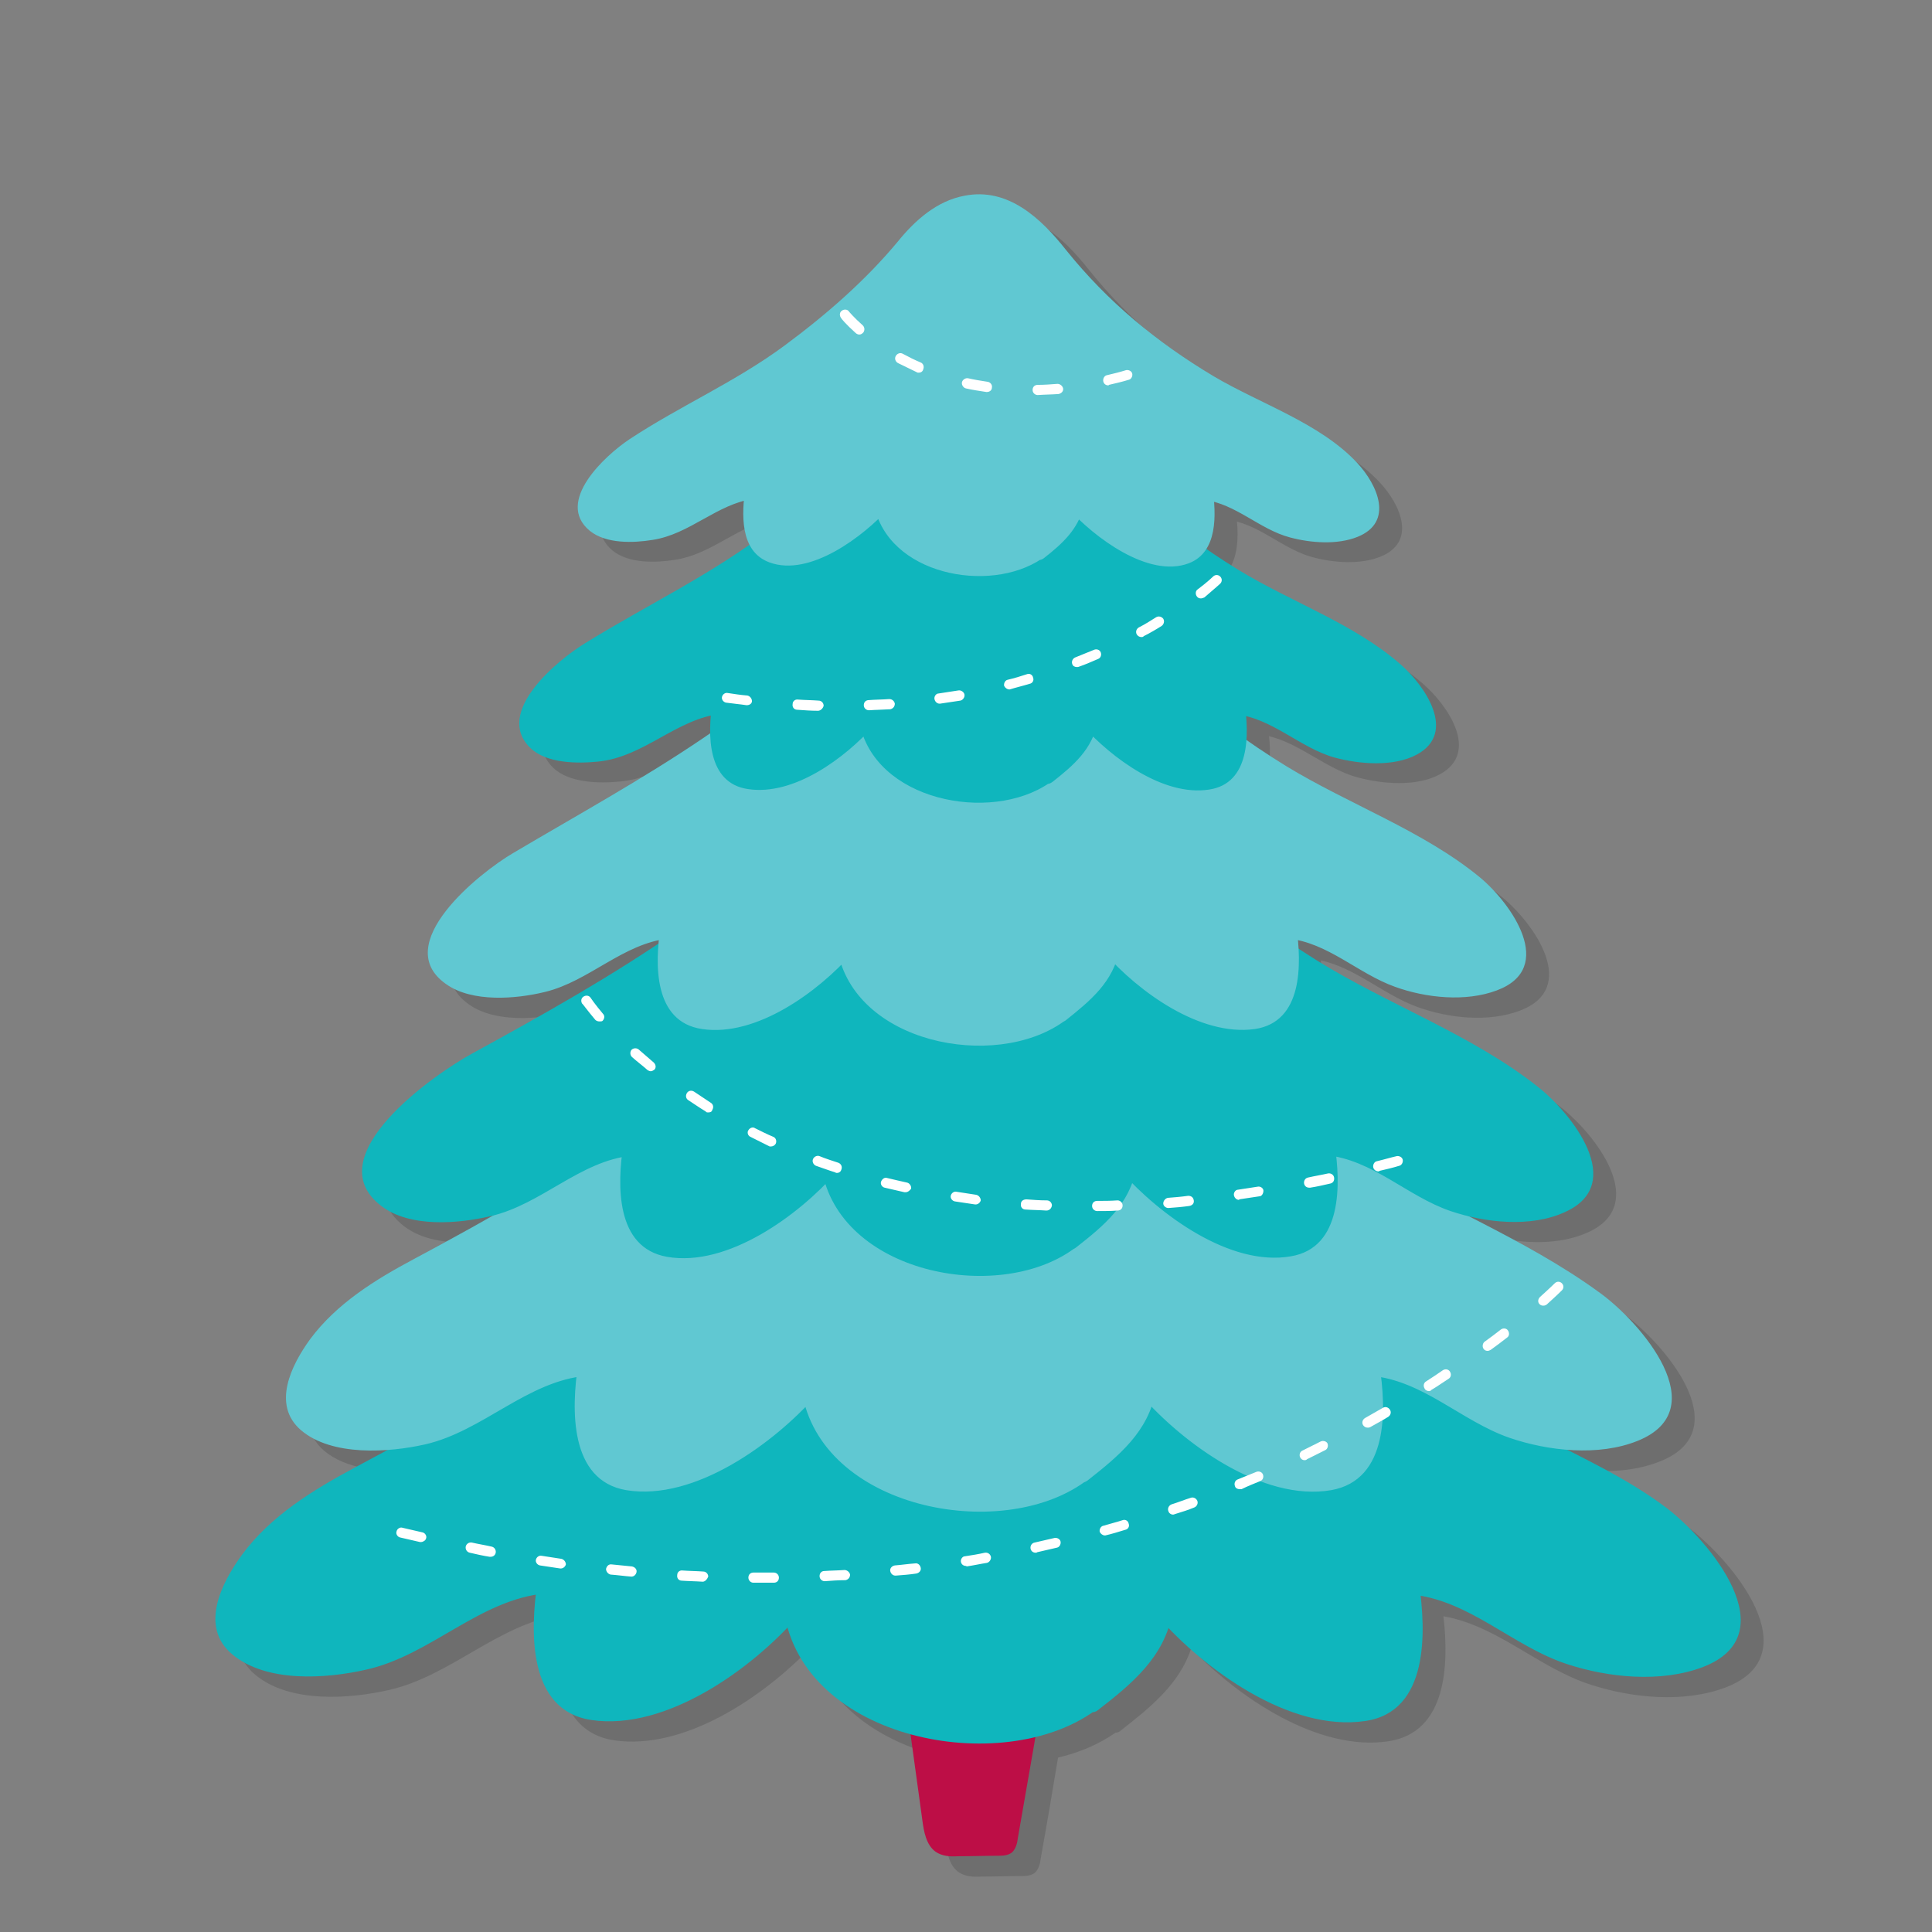<svg xmlns="http://www.w3.org/2000/svg" viewBox="10 -80 380 380"><rect x="10" y="-80" width="380" height="380" fill="#808080" stroke="none"/><path d="M342.3 220.6c-6-4.5-12.8-8-19.5-11.4 4.8.4 9.6-.1 13.8-1.8 15.4-6.2.6-23.3-7.4-29.1s-16.8-10.5-25.7-15.1c6.2 1.5 13.3 1.7 18.8-.8 12.3-5.5 1.4-19.4-5.4-24.7-12.9-10.2-29.4-16.1-43.4-24.8-1.2-.8-2.4-1.5-3.6-2.3 0-.6-.1-1.1-.1-1.7 6.9 1.5 12.4 6.8 19.1 9.2 6.1 2.2 13.9 3 20 .7 11.8-4.4 2.9-17.1-3.4-22.3-11.1-9.1-25.7-14.3-38-21.8-2.7-1.7-5.3-3.4-7.8-5.2.1-1.6.1-3.2-.1-4.7 6.2 1.5 11.2 6.4 17.4 8.1 4.8 1.3 11.6 1.9 16.2-.6 7.9-4.3 1.6-13.5-3.2-17.7-9.1-8-21.6-12.3-31.9-18.6-2.2-1.3-4.3-2.7-6.3-4.1 1.6-2.5 1.8-6.1 1.5-9.3 5.3 1.4 9.6 5.6 14.9 7 4.1 1.1 9.3 1.5 13.3-.1 7.2-2.9 4-10.2-.1-14.6-7.3-7.8-19.1-11.6-28.2-17-11.2-6.7-20.8-14.6-29-24.8-4.9-6.2-11.4-12.4-20-10.7-5.4 1-9.7 4.8-13.1 9-6.4 7.7-14.1 14.4-22.2 20.4-9.7 7.2-20.6 11.9-30.6 18.5-4.8 3.2-14.7 12.3-7.8 18 3.2 2.6 8.6 2.4 12.3 1.8 6.7-1 11.7-6 18-7.7-.2 2.9-.2 6.1 1.1 8.6-10.3 7.2-21.5 12.7-32.3 19.4-5.4 3.3-18 13.6-10.8 20.6 3.2 3.1 9.3 3.1 13.3 2.7 8.4-.8 14.4-7.3 22.2-9-.1 1.1-.1 2.3-.1 3.5-12.4 8.6-25.8 15.9-38.8 23.6-6.5 3.8-24.4 18-13.1 25.8 5.1 3.6 13.7 2.9 19.4 1.5 8-1.9 14.4-8.5 22.4-10.2 0 .2 0 .4-.1.7-11.9 7.9-24.4 14.9-36.6 21.6-7.2 3.9-30.8 20.2-17.9 30 5.6 4.3 15.1 3.5 21.5 2 .2 0 .3-.1.5-.1-5.2 3-10.5 5.9-15.7 8.6-7.5 4-15.1 8.7-20.3 15.7-3.7 5.1-7.6 12.9-1.8 17.9 4.2 3.6 11 4.3 17 3.9-2.2 1.2-4.3 2.3-6.5 3.5-8.2 4.4-16.5 9.5-22.1 17.1-4.1 5.6-8.4 14.2-1.9 19.6 6.7 5.6 18.4 4.8 26.3 3 12-2.7 21.4-12.8 33.4-14.7-1.1 9.5-.6 22.9 10.9 24.6 13.7 2 29.2-8.4 38.6-18.2 3.1 10.8 12.9 17.9 24.2 21 .8 5.6 1.5 11.2 2.3 16.8.3 2.4.8 5 2.6 6.3 1.3.9 2.9 1 4.4.9 2.7 0 5.4-.1 8.1-.1.9 0 1.9-.1 2.6-.7.7-.7 1-1.8 1.1-2.8 1.2-6.6 2.3-13.2 3.4-19.8 4.2-1 8-2.6 11.3-4.9.3 0 .7-.1 1-.4 5.9-4.6 11.6-9.2 13.9-16.2 9.4 9.8 25 20.3 38.7 18.3 11.6-1.7 12-15.1 10.9-24.6 10.5 1.8 18.7 10.1 28.8 13.4 8.2 2.7 18.5 3.7 26.7.6 16.7-6.4 1.4-24.8-7.1-31.3z" opacity=".35" fill="#4F4F4F"/><path d="M183.2 217.4c2.7 20.2 5.4 40.3 8.2 60.5.3 2.4.8 5 2.6 6.3 1.3.9 2.9 1 4.4.9 2.7 0 5.4-.1 8.1-.1.9 0 1.9-.1 2.6-.7.7-.7 1-1.8 1.1-2.8 4-22.8 7.9-45.6 11.7-68.4" fill="#BD0E46"/><g fill="#0FB6BD"><path d="M224.7 255.1c6.4-5 13.4-10.2 14.2-18.5 8.4 10 20 17 32.5 19.6 3.1.7 6.4 1 9.3-.2 8.2-3.3 8.2-15.2 6.7-24.2 9.4.3 17.2 7.3 25.8 11.5s18.5 5.6 27.9 3.8c4.3-.8 9.1-3.1 9.8-7.5.3-1.8-.2-3.6-.9-5.3-5.4-14.2-20.3-21.4-33.5-28.2-30.9-15.9-62.5-34.4-83.3-62.9-33.3-45.5-61.3 0-61.3 0-24.1 25.6-52.4 47-83.3 62.9-13.2 6.8-28.1 13.9-33.5 28.2-.6 1.7-1.1 3.5-.9 5.3.7 4.5 5.5 6.7 9.8 7.5 9.4 1.8 19.3.4 27.9-3.8 8.5-4.2 16.3-11.3 25.8-11.5-1.5 9-1.5 20.9 6.7 24.2 2.9 1.2 6.2.8 9.3.2 12.5-2.6 24.1-9.6 32.5-19.6.9 8.3 6.7 15.8 14.2 18.5 0 0 25.4 14.8 44.3 0z"/><path d="M225.9 256.4c6.7-5.2 13.2-10.5 14.7-19.3-1 .3-1.9.5-2.9.8 9.1 10.4 26 22.8 40.8 20.6 12.6-1.8 12-17.6 10.6-27.1-.6.7-1.1 1.5-1.7 2.2 11.5 1 20.1 10.2 30.8 13.7 8.2 2.7 18.5 3.7 26.7.6 16.7-6.4 1.4-24.8-7.1-31.3-7.8-5.9-16.9-10-25.5-14.5-9.8-5.2-19.5-10.5-28.9-16.5-19.7-12.5-36.2-27.2-50.5-45.6-8.8-11.3-21.8-21.6-36.9-17.9-9.6 2.3-17.5 9.4-23.4 17-9.8 12.8-22.9 23.7-35.5 33.6-17.9 14.2-37.3 25.3-57.4 36-8.2 4.4-16.5 9.5-22.1 17.1-4.1 5.6-8.4 14.2-1.9 19.6 6.7 5.6 18.4 4.8 26.3 3 12.7-2.8 22.4-13.9 35.4-15-.6-.7-1.1-1.5-1.7-2.2-1.4 9.5-2 25.2 10.6 27.1 14.8 2.2 31.8-10.2 40.8-20.6-1-.3-1.9-.5-2.9-.8 3.8 25.4 42.8 32.8 61.1 19.6 1.8-1.3.1-4.3-1.8-3-16.4 11.9-52.4 5.7-55.9-17.5-.2-1.3-2.1-1.7-2.9-.8-7.4 8.5-16.7 15-27.6 18.2-7.2 2.1-15.5 2.5-17.9-6.2-1.3-4.8-.8-10.1-.1-15 .2-1-.4-2.3-1.7-2.2-7.9.7-14.1 4.6-20.8 8.5-9.7 5.7-21 9.3-32.4 6.9-14.9-3.3-5.3-17.4 1.9-23.7 6.3-5.5 14-9.3 21.4-13.2 16.8-8.7 32.8-18.7 47.8-30.2 13.1-10.1 27.5-21.3 37.9-34.3 4.2-5.3 8.1-10.4 13.9-14.2 11.8-7.8 24.7-5.6 35.1 3.7 7.1 6.3 12 14.6 18.3 21.6 6.1 6.8 12.9 13 20 18.6 13.9 11.1 29.2 20.2 44.9 28.6 8 4.3 16.3 8.1 24 12.8 4.3 2.6 8.5 5.5 12 9.2 3.6 3.7 11 12.8 5.8 18.1-3.8 4-11.9 3.8-17 3.6-6.5-.4-12.6-2.2-18.3-5.2-8.2-4.3-15.2-10-24.7-10.8-1.2-.1-1.8 1.2-1.7 2.2.7 4.9 1.2 10.1-.1 15-2.4 8.8-10.7 8.4-17.9 6.2-10.9-3.2-20.2-9.7-27.6-18.2-.8-.9-2.7-.5-2.9.8-1.4 8.2-7.6 13-13.8 17.8-1.5 1.5 1 3.9 2.7 2.6z"/></g><g fill="#60C8D2"><path d="M222.6 210c5.8-4.6 12.1-9.3 12.9-16.8 7.6 9.1 18.2 15.4 29.5 17.8 2.8.6 5.8.9 8.5-.2 7.4-3 7.4-13.8 6-22 8.6.3 15.6 6.7 23.4 10.5s16.8 5.1 25.3 3.4c3.9-.7 8.3-2.8 8.9-6.8.2-1.6-.2-3.3-.8-4.8-4.9-12.9-18.4-19.4-30.4-25.6-28-14.5-56.7-31.2-75.6-57.1-30.2-41.3-55.6 0-55.6 0-21.8 23.4-47.5 42.8-75.5 57.2-12 6.2-25.5 12.6-30.4 25.6-.6 1.5-1 3.2-.8 4.8.6 4 5 6.1 8.9 6.8 8.5 1.6 17.5.4 25.3-3.4 7.8-3.8 14.8-10.2 23.4-10.5-1.4 8.2-1.4 19 6 22 2.7 1.1 5.7.7 8.5.2 11.4-2.4 21.9-8.8 29.5-17.8.8 7.5 6 14.3 12.9 16.8 0-.1 23 13.3 40.1-.1z"/><path d="M223.9 211.2c6.1-4.8 12-9.6 13.4-17.6-1 .3-1.9.5-2.9.8 8.2 9.4 23.9 21 37.4 18.7 11.4-2 10.9-16 9.5-24.7-.6.7-1.1 1.5-1.7 2.2 10.3.9 17.8 8.9 27.3 12.2 7.6 2.6 17.5 3.7 25.2.6 15.4-6.2.6-23.3-7.4-29.1-14.9-10.9-32.9-17.7-48.6-27.5-18-11.4-32.8-24.8-46-41.5-7.9-10.1-19.4-19.3-33-16.3-8.8 1.9-16.2 8.4-21.6 15.4-21.5 27.8-53.7 47-84.2 63.3-7.5 4-15.1 8.7-20.3 15.7-3.7 5.1-7.6 12.9-1.8 17.9 6.1 5.2 17.3 4.4 24.4 2.8 11.4-2.6 20.1-12.5 31.8-13.5-.6-.7-1.1-1.5-1.7-2.2-1.3 8.6-1.8 22.8 9.5 24.7 13.5 2.2 29.1-9.3 37.4-18.7-1-.3-1.9-.5-2.9-.8 3.7 23.1 38.9 29.9 55.6 17.9 1.8-1.3.1-4.3-1.8-3-14.9 10.8-47.2 5.1-50.5-15.8-.2-1.3-2.1-1.7-2.9-.8-6.9 7.8-15.5 13.8-25.6 16.6-6.4 1.8-13.2 2-15.4-5.6-1.3-4.3-.8-9.2-.1-13.6.2-1-.4-2.3-1.7-2.2-7.1.6-12.5 3.9-18.5 7.5-8.9 5.2-19.2 8.9-29.7 6.5-13.5-3.1-3.6-16.9 2.9-22.2 6-4.9 13-8.2 19.8-11.7 14.8-7.7 28.9-16.7 42.2-26.8 11.9-9.1 24.6-19.2 34.1-30.9 3.7-4.5 6.9-8.9 11.7-12.3 11.2-7.9 23.4-5.6 33.2 3.6 5.7 5.4 9.9 12.2 15.1 18 5.5 6.2 11.7 11.9 18.1 17.1 12.3 9.9 25.8 18.1 39.6 25.6 7.4 4 15 7.6 22.3 11.8 3.8 2.2 7.5 4.6 10.7 7.6 1.2 1.1 2.3 2.2 3.3 3.4 3.2 3.9 4.7 6.4 3.2 11.4-1.3 4.4-1.5 4.6-5.7 5.5-3.6.8-7.4.7-11 .4-5.7-.6-10.8-2.4-15.8-5.2-7-3.9-13.1-8.4-21.4-9.2-1.2-.1-1.8 1.2-1.7 2.2.6 4.1 1.1 8.7.1 12.8-1.9 7.9-8.7 8.3-15.7 6.4-10.1-2.8-18.7-8.7-25.6-16.6-.8-.9-2.7-.5-2.9.8-1.3 7.4-6.9 11.7-12.5 16.1-1.5 1.3 1 3.7 2.8 2.3z"/></g><g fill="#0FB6BD"><path d="M220.3 164.2c5.2-4 10.7-8.2 11.4-14.9 6.7 8 16.1 13.7 26.1 15.8 2.5.5 5.1.8 7.5-.1 6.6-2.7 6.5-12.2 5.3-19.5 7.6.2 13.8 5.9 20.7 9.3 6.9 3.4 14.9 4.5 22.4 3 3.4-.7 7.3-2.5 7.9-6 .2-1.4-.2-2.9-.7-4.2-4.3-11.4-16.3-17.2-26.9-22.6-24.8-12.8-50.2-27.6-66.9-50.6-26.8-36.5-49.3 0-49.3 0-19.4 20.6-42.1 37.7-66.9 50.6-10.6 5.5-22.6 11.2-26.9 22.6-.5 1.3-.9 2.8-.7 4.2.5 3.6 4.5 5.4 7.9 6 7.5 1.4 15.5.3 22.4-3 6.9-3.4 13.1-9 20.7-9.3-1.2 7.2-1.2 16.8 5.3 19.5 2.4 1 5 .7 7.5.1 10.1-2.1 19.4-7.8 26.1-15.8.7 6.7 5.3 12.7 11.4 14.9.2 0 20.5 11.9 35.7 0z"/><path d="M221.6 165.4c5.5-4.3 10.6-8.5 11.9-15.7-1 .3-1.9.5-2.9.8 7.4 8.3 21.3 18.7 33.3 16.6 10.2-1.7 9.8-14.3 8.6-22.1-.6.7-1.1 1.5-1.7 2.2 9.2.9 16 8.1 24.5 11 6.8 2.3 15.8 3.3 22.5.2 12.3-5.5 1.4-19.4-5.4-24.7-12.9-10.2-29.4-16.1-43.4-24.8-16.5-10.3-29.9-22.4-42-37.6-7.2-9-17.5-17.3-29.7-14.3-7.7 1.9-14.2 7.5-18.9 13.7-19.2 25.1-48.3 41.6-75.5 56.5-7.2 3.9-30.8 20.2-17.9 30 5.6 4.3 15.1 3.5 21.5 2 10-2.3 17.6-10.9 27.8-11.9-.6-.7-1.1-1.5-1.7-2.2-1.2 7.9-1.6 20.3 8.6 22.1 12 2.1 26-8.3 33.3-16.6-1-.3-1.9-.5-2.9-.8 3.4 20.6 34.5 26.7 49.5 15.9 1.8-1.3.1-4.3-1.8-3-13.2 9.4-41.4 4.5-44.4-13.9-.2-1.3-2.1-1.7-2.9-.8-6 6.8-13.4 12-22.2 14.5-5.4 1.6-11.6 1.9-13.8-4.5-1.2-3.7-.7-8.3-.2-12.1.1-1-.4-2.3-1.7-2.2-5.3.5-9.7 2.6-14.2 5.3-7.7 4.5-15.1 8.1-24.3 7.6-6.3-.4-11.6-4.3-8.5-11.8 1.5-3.6 5.8-7.1 8.8-9.3 5.2-3.9 11.1-6.6 16.9-9.6 13.1-6.9 25.6-14.9 37.3-24 10.2-7.9 21.1-16.6 29.2-26.6 3.2-4 6.1-7.9 10.3-10.9 10.1-7.1 21.1-4.7 29.7 3.7 5.1 4.9 8.9 11.1 13.7 16.4 4.6 5.1 9.7 9.7 15 14 10.9 8.7 22.8 16 35 22.6 6.3 3.4 12.8 6.5 19 10.1 5.7 3.2 26 16.6 12.9 24.6-3.3 2-10.8 1.1-14.5.3-4.3-.9-8.2-2.6-12-4.8-5.8-3.4-11-6.8-17.9-7.5-1.2-.1-1.8 1.2-1.7 2.2.5 3.6 1.1 7.8.1 11.3-1.9 6.9-8.1 7-14 5.3-8.8-2.5-16.2-7.7-22.2-14.5-.8-.9-2.7-.5-2.9.8-1.2 6.5-6.1 10.3-11 14.1-1.5 1.4 1 3.8 2.8 2.4z"/></g><g fill="#60C8D2"><path d="M218.4 119.4c4.6-3.6 9.6-7.3 10.2-13.3 6 7.2 14.3 12.2 23.3 14.1 2.2.5 4.6.7 6.7-.1 5.9-2.4 5.8-10.9 4.8-17.3 6.8.2 12.3 5.3 18.5 8.3s13.2 4 20 2.7c3.1-.6 6.5-2.2 7-5.4.2-1.3-.2-2.6-.6-3.8-3.9-10.2-14.5-15.3-24-20.2-22.1-11.4-44.7-24.6-59.7-45.1-23.8-32.6-43.9 0-43.9 0-17.3 18.3-37.5 33.6-59.7 45.1-9.4 4.9-20.1 10-24 20.2-.5 1.2-.8 2.5-.6 3.8.5 3.2 4 4.8 7 5.4 6.7 1.3 13.8.3 20-2.7 6.1-3 11.7-8.1 18.5-8.3-1.1 6.4-1.1 15 4.8 17.3 2.1.9 4.5.6 6.7.1 9-1.9 17.3-6.9 23.3-14.1.6 5.9 4.8 11.3 10.2 13.3-.2 0 18 10.6 31.5 0z"/><path d="M219.6 120.7c4.9-3.9 9.4-7.6 10.6-14-1 .3-1.9.5-2.9.8 6.6 7.5 18.7 16.4 29.5 14.9 9.5-1.4 9.2-12.8 8.2-20-.6.7-1.1 1.5-1.7 2.2 7.9.8 13.8 6.9 21.1 9.5 6.1 2.2 13.9 3 20 .7 11.8-4.4 2.9-17.1-3.4-22.3-11.1-9.1-25.7-14.3-38-21.8-15.3-9.4-27.5-20.4-38.7-34.3-6.1-7.7-14.9-14.8-25.4-12.9-7.4 1.3-13.6 6.6-18.1 12.4-18.2 23.5-44.9 37.1-69.9 51.9-6.5 3.8-24.4 18-13.1 25.8 5.1 3.6 13.7 2.9 19.4 1.5 8.7-2.1 15.4-9.6 24.4-10.5-.6-.7-1.1-1.5-1.7-2.2-1.1 7.2-1.4 18.6 8.2 20 10.7 1.6 22.9-7.4 29.5-14.9-1-.3-1.9-.5-2.9-.8 3.2 18.5 30.8 23.9 44.4 14.3 1.8-1.3.1-4.3-1.8-3-11.7 8.3-36.5 4.1-39.3-12.2-.2-1.3-2.1-1.7-2.9-.8-5 5.7-11.2 10.1-18.4 12.5-4.6 1.5-11.4 1.9-13.2-3.4-1.2-3.3-.7-7.4-.2-10.8.1-1-.4-2.3-1.7-2.2-12.4 1.2-20.6 12-33.9 11.5-1.3 0-4.5 0-5.6-.8-1.3-1-2.9-7.7-2.5-8.9.7-2.8 4.5-5.9 6.6-7.6 4.7-3.8 10.1-6.4 15.5-9.2 21.6-11.3 44.7-26.6 60.3-45.7 2.9-3.6 5.4-7.1 9.3-9.7 9-6.3 18.7-4 26.3 3.5 4.2 4.2 7.4 9.3 11.4 13.7 4.5 5.1 9.6 9.7 15 14 9.4 7.5 19.7 13.7 30.2 19.4 6 3.2 12.2 6.1 18 9.6 4.9 2.9 21.4 14 10.6 21-2.9 1.8-10 .8-13 .2-3.9-.8-7.4-2.4-10.7-4.4-5.1-3-9.7-5.9-15.7-6.5-1.2-.1-1.8 1.2-1.7 2.2.5 3.2.9 6.9 0 10.1-1.6 5.9-8.4 5.8-13.4 4.2-7.3-2.4-13.4-6.8-18.4-12.5-.8-.9-2.7-.5-2.9.8-1.1 5.8-5.4 9.1-9.8 12.5-1.8 1.1.7 3.5 2.4 2.2z"/></g><g fill="#0FB6BD"><path d="M215.7 72.6c3.8-3 8-6.1 8.5-11 5 6 11.9 10.1 19.4 11.7 1.8.4 3.8.6 5.6-.1 4.9-2 4.9-9.1 4-14.4 5.6.2 10.3 4.4 15.4 6.9s11 3.3 16.6 2.3c2.5-.5 5.4-1.8 5.8-4.5.2-1.1-.1-2.1-.5-3.1-3.2-8.5-12.1-12.7-20-16.8-18.4-9.5-37.2-20.5-49.6-37.5-19.8-27.1-36.5 0-36.5 0-14.4 15.3-31.2 28-49.6 37.5-7.9 4.1-16.7 8.3-20 16.8-.4 1-.7 2.1-.5 3.1.4 2.7 3.3 4 5.8 4.5 5.6 1.1 11.5.3 16.6-2.3 5.1-2.5 9.7-6.7 15.4-6.9-.9 5.4-.9 12.5 4 14.4 1.8.7 3.7.5 5.6.1 7.5-1.6 14.4-5.7 19.4-11.7.5 4.9 4 9.4 8.5 11-.2 0 14.9 8.8 26.1 0z"/><path d="M217 73.8c4.2-3.3 7.8-6.4 8.9-11.8-1 .3-1.9.5-2.9.8 5.6 6.2 15.8 13.9 24.8 12.5 8.1-1.2 7.9-10.8 7-17-.6.7-1.1 1.5-1.7 2.2 7.2.8 12.6 6.6 19.4 8.5 4.8 1.3 11.6 1.9 16.2-.6 7.9-4.3 1.6-13.5-3.2-17.7-9.1-8-21.6-12.3-31.9-18.6-13.1-8-23.4-17.4-33-29.2-5.1-6.3-12.2-12-20.8-10.6-6.3 1-11.6 5.4-15.4 10.3-6.4 8.1-14.6 15-22.7 21.4-11.5 8.9-24.3 14.9-36.6 22.5-5.4 3.3-18 13.6-10.8 20.6 3.2 3.1 9.3 3.1 13.3 2.7 9.1-.9 15.4-8.4 24.2-9.4-.6-.7-1.1-1.5-1.7-2.2-.9 6.2-1.1 15.8 7 17 9.1 1.4 19.2-6.2 24.8-12.5-1-.3-1.9-.5-2.9-.8 2.8 15.6 25.8 20.1 37.4 12.1 1.8-1.3.1-4.3-1.8-3-9.7 6.7-29.9 3.4-32.3-10-.2-1.3-2.1-1.7-2.9-.8-4 4.5-8.8 8.2-14.6 10.1-3.4 1.2-8.9 2.9-11.2-2.2-1.2-2.6-.6-6.5-.2-9.1.1-1-.4-2.4-1.7-2.2-3.6.4-6.6 1.6-9.7 3.3-5.6 3.2-15 9.2-21.8 5.9-2.8-1.4-4-5.5-2.6-8.4 1.2-2.6 4.5-5.1 6.7-6.6 3.7-2.6 7.9-4.6 12-6.7 17.7-9.3 36.4-22 49.2-37.6 8.3-10.1 18.9-15.9 29.8-4.4 7.2 7.6 12.9 15.7 21.2 22.3 7.7 6.2 16.2 11.3 24.9 16.1 4.6 2.5 9.3 4.8 13.9 7.3 3.7 2.1 11.9 6.4 12.6 11.3.3 2.5-1.7 5.9-3.5 6.8-2 1-6.6.4-8.7 0-3.7-.7-7-2.3-10.3-4.2-4.1-2.4-7.7-4.4-12.5-5-1.3-.1-1.8 1.2-1.7 2.2.3 2.2 1.2 7-.2 9.1l-7.2 3.3c-1.4-.3-2.7-.7-4-1.1-5.8-2-10.6-5.6-14.6-10.1-.9-1-2.6-.5-2.9.8-1 4.7-4.4 7.4-8 10.3-1.5 1.3.9 3.8 2.7 2.4z"/></g><g fill="#60C8D2"><path d="M214.1 28.5c3.3-2.6 7-5.3 7.4-9.6 4.4 5.2 10.4 8.8 16.9 10.2 1.6.3 3.3.5 4.9-.1 4.3-1.7 4.2-7.9 3.5-12.6 4.9.1 9 3.8 13.4 6 4.5 2.2 9.6 2.9 14.5 2 2.2-.4 4.7-1.6 5.1-3.9.1-.9-.1-1.9-.4-2.7-2.8-7.4-10.6-11.1-17.4-14.6-16.1-8.3-32.5-17.9-43.3-32.7-17.3-23.7-31.9 0-31.9 0-12.5 13.3-27.3 24.4-43.3 32.7-6.9 3.5-14.6 7.2-17.4 14.6-.3.9-.6 1.8-.4 2.7.4 2.3 2.9 3.5 5.1 3.9 4.9.9 10 .2 14.5-2 4.4-2.2 8.5-5.9 13.4-6-.8 4.7-.8 10.9 3.5 12.6 1.5.6 3.2.4 4.9.1 6.5-1.4 12.6-5 16.9-10.2.5 4.3 3.5 8.2 7.4 9.6-.3 0 12.8 7.7 22.7 0z"/><path d="M215.3 29.8c3.7-2.9 6.8-5.7 7.9-10.4-1 .3-1.9.5-2.9.8 4.8 5.3 15.5 13.6 23.5 10.6 5.8-2.2 5.4-9.7 4.7-14.7-.6.7-1.1 1.5-1.7 2.2 6.3.8 10.9 5.8 16.9 7.4 4.1 1.1 9.3 1.5 13.3-.1 7.2-2.9 4-10.2-.1-14.6-7.3-7.8-19.1-11.6-28.2-17-11.2-6.7-20.8-14.6-29-24.8-4.9-6.2-11.4-12.4-20-10.7-5.4 1-9.7 4.8-13.1 9-6.4 7.7-14.1 14.4-22.2 20.4-9.7 7.2-20.6 11.9-30.6 18.5-4.8 3.2-14.7 12.3-7.8 18 3.2 2.6 8.6 2.4 12.3 1.8 7.4-1.1 12.7-7.1 20-8.1-.6-.7-1.1-1.5-1.7-2.2-.7 5-1.2 12.5 4.7 14.7 8 3 18.6-5.2 23.5-10.6-1-.3-1.9-.5-2.9-.8 2.6 13.8 22.6 17.7 33 10.7 1.8-1.3.1-4.3-1.8-3-8.4 5.7-25.6 3-27.8-8.6-.2-1.3-2.1-1.7-2.9-.8-3.1 3.4-7.3 7.3-11.9 8.5-2.4.6-8.9.1-10.4-2.1-.9-1.2-.2-6 0-7.2.1-1-.4-2.4-1.7-2.2-4.8.6-8.1 3-12.4 5.2-4.2 2.2-23.1 6.7-16.9-4.7 2.9-5.2 10-8 15-10.6 4.9-2.6 9.7-5.3 14.3-8.3 9.4-6.2 18.1-13.3 26.1-21.2 3.6-3.6 6.4-8.3 10.9-11.1 11.3-7.1 18.9 4.5 25.5 12.2C228-15.8 236.8-9.3 246-3.8c9.1 5.5 22 9.4 28.9 17.6 3.6 4.2 1.3 9.1-4.5 9.1-4.1 0-7.7-1.2-11.3-3.1-4.3-2.2-7.6-4.6-12.4-5.2-1.3-.2-1.8 1.2-1.7 2.2.3 1.8.7 4.1.2 5.9-1 3.2-7.5 4.2-10.6 3.4-4.6-1.2-8.8-5.1-11.9-8.5-.9-.9-2.6-.5-2.9.8-.9 4.1-3.8 6.4-7 8.9-1.7 1.4.8 3.8 2.5 2.5z"/></g><path d="M170.9 59.8c-1.4 0-2.7-.1-4.1-.2-.6 0-1-.5-.9-1.1 0-.6.5-1 1.1-.9 1.3.1 2.7.1 4 .2.6 0 1 .5 1 1-.1.5-.6 1-1.1 1zm10-.1c-.5 0-1-.4-1-1s.4-1 1-1c1.3-.1 2.7-.1 4-.2.6 0 1 .4 1.1.9 0 .6-.4 1-.9 1.1-1.5.1-2.8.1-4.2.2zm-24-1h-.1c-1.3-.2-2.6-.3-4-.5-.5-.1-.9-.6-.8-1.1.1-.5.6-.9 1.1-.8 1.3.2 2.6.4 3.9.5.5.1.9.6.9 1.1 0 .5-.5.8-1 .8zm37.9-.3c-.5 0-.9-.4-1-.9-.1-.5.3-1.1.8-1.1l3.9-.6c.5-.1 1.1.3 1.2.8.1.5-.3 1.1-.8 1.2-1.3.2-2.6.4-4 .6h-.1zm13.7-2.8c-.4 0-.8-.3-1-.7-.1-.5.2-1.1.7-1.2 1.3-.3 2.6-.7 3.8-1.1.5-.2 1.1.1 1.2.7.2.5-.1 1.1-.7 1.2-1.3.4-2.6.7-3.9 1.1h-.1zm13.3-4.4c-.4 0-.8-.2-.9-.6-.2-.5.1-1.1.6-1.3 1.2-.5 2.5-1 3.7-1.5.5-.2 1.1 0 1.3.5.2.5 0 1.1-.5 1.3-1.2.5-2.5 1.1-3.7 1.5-.2.1-.4.1-.5.1zm12.7-5.9c-.4 0-.7-.2-.9-.5-.3-.5-.1-1.1.4-1.4 1.2-.6 2.3-1.3 3.4-2 .5-.3 1.1-.1 1.4.3.3.5.1 1.1-.3 1.4-1.1.7-2.3 1.4-3.5 2-.2.2-.3.2-.5.2zm11.7-7.6c-.3 0-.6-.1-.8-.4-.3-.4-.3-1.1.2-1.4 2-1.5 3-2.5 3-2.5.4-.4 1-.4 1.4 0 .4.4.4 1 0 1.4 0 0-1.1 1-3.1 2.7-.2.1-.5.2-.7.2zM225.8 158.2c-.5 0-1-.4-1-1s.4-1 1-1c1.3 0 2.6 0 4-.1.5 0 1 .4 1 1s-.4 1-1 1c-1.3.1-2.6.1-4 .1zm-10-.1c-1.4-.1-2.7-.1-4.1-.2-.6 0-1-.5-.9-1.1 0-.6.5-.9 1.1-.9 1.3.1 2.6.2 4 .2.6 0 1 .5 1 1-.1.6-.5 1-1.1 1zm24-.5c-.5 0-1-.4-1-.9s.4-1 .9-1.1c1.3-.1 2.6-.2 4-.4.6 0 1 .3 1.1.9s-.3 1-.9 1.1c-1.4.2-2.7.3-4.1.4zm-37.9-.7h-.1c-1.3-.2-2.7-.4-4-.6-.5-.1-.9-.6-.8-1.1.1-.5.6-.9 1.1-.8l3.9.6c.5.1.9.6.9 1.1-.1.4-.5.8-1 .8zm51.8-.9c-.5 0-.9-.4-1-.9-.1-.5.3-1.1.8-1.1l3.9-.6c.5-.1 1.1.3 1.1.8s-.3 1.1-.8 1.1c-1.3.2-2.7.4-4 .6.1.1 0 .1 0 .1zm-65.6-1.5h-.2l-3.9-.9c-.5-.1-.9-.7-.7-1.2s.7-.9 1.2-.7c1.3.3 2.5.6 3.9.9.5.1.9.7.8 1.2-.2.3-.6.7-1.1.7zm79.4-.9c-.5 0-.9-.3-1-.8-.1-.5.2-1.1.8-1.2 1.3-.3 2.6-.5 3.9-.8.5-.1 1.1.2 1.2.8s-.2 1.1-.8 1.2c-1.3.3-2.6.6-3.9.8h-.2zm-92.9-2.9c-.1 0-.2 0-.3-.1-1.3-.4-2.6-.9-3.8-1.3-.5-.2-.8-.8-.6-1.3.2-.5.8-.8 1.3-.6 1.2.5 2.5.9 3.7 1.3.5.2.8.7.6 1.3-.1.4-.4.7-.9.7zm106.5-.3c-.4 0-.9-.3-1-.8-.1-.5.2-1.1.7-1.2 1.3-.3 2.6-.7 3.9-1 .5-.1 1.1.2 1.2.7.1.5-.2 1.1-.7 1.2-1.3.4-2.6.7-3.9 1 0 .1-.1.1-.2.1zm-119.5-4.9c-.1 0-.3 0-.4-.1l-3.6-1.8c-.5-.2-.7-.9-.4-1.3.3-.5.9-.7 1.3-.4 1.2.6 2.4 1.2 3.6 1.7.5.2.7.8.5 1.3-.2.4-.6.6-1 .6zm-12.3-6.7c-.2 0-.4 0-.5-.2-1.2-.7-2.3-1.5-3.4-2.2-.5-.3-.6-.9-.3-1.4.3-.5.9-.6 1.4-.3 1.1.7 2.2 1.5 3.3 2.2.5.3.6.9.3 1.4-.1.4-.4.5-.8.5zm-11.3-8.1c-.2 0-.4-.1-.6-.2-1-.9-2.1-1.7-3.1-2.6-.4-.4-.4-1-.1-1.4.4-.4 1-.4 1.4-.1 1 .9 2 1.7 3 2.6.4.4.5 1 .1 1.4-.2.1-.4.3-.7.3zm-10.1-9.8c-.3 0-.6-.1-.8-.3-1.7-2-2.5-3.2-2.6-3.2-.3-.5-.2-1.1.3-1.4.5-.3 1.1-.2 1.4.3 0 0 .8 1.2 2.4 3.1.4.4.3 1-.1 1.4-.1.1-.4.1-.6.1zM159.2 231.3h-1c-.6 0-1-.5-1-1 0-.6.4-1 1-1h4c.5 0 1 .4 1 1s-.4 1-1 1h-3zm-11-.2s-.1 0 0 0c-1.4-.1-2.7-.1-4.1-.2-.6 0-1-.5-.9-1.1 0-.6.5-1 1.1-.9 1.3.1 2.7.1 4 .2.6 0 1 .5 1 1-.2.5-.6 1-1.1 1zm24-.1c-.5 0-1-.4-1-1s.4-1 .9-1c1.3-.1 2.7-.1 4-.2.5 0 1 .4 1.1.9 0 .6-.4 1-.9 1.1-1.4 0-2.8.1-4.1.2zm-38-.9s-.1 0 0 0c-1.4-.1-2.7-.3-4.1-.4-.5-.1-.9-.6-.9-1.1.1-.5.5-1 1.1-.9 1.3.1 2.7.3 4 .4.5.1 1 .5.9 1.1-.1.5-.5.9-1 .9zm51.9-.2c-.5 0-.9-.4-1-.9-.1-.5.3-1 .9-1.1 1.3-.1 2.6-.3 4-.4.5-.1 1 .3 1.1.9.1.5-.3 1-.9 1.1-1.3.2-2.7.3-4 .4h-.1zm-65.8-1.4h-.1c-1.3-.2-2.6-.4-4-.6-.5-.1-.9-.6-.8-1.1s.6-.9 1.1-.8l3.9.6c.5.1.9.6.9 1.1-.1.4-.5.8-1 .8zm79.7-.5c-.5 0-.9-.3-1-.8-.1-.5.3-1.1.8-1.1 1.3-.2 2.6-.4 3.9-.7.6-.1 1.1.3 1.2.8.1.5-.3 1.1-.8 1.2-1.3.2-2.6.5-4 .7 0-.1-.1-.1-.1-.1zm-93.5-1.8h-.2c-1.3-.2-2.6-.5-3.9-.8-.5-.1-.9-.6-.8-1.2.1-.5.6-.9 1.2-.8 1.3.3 2.6.5 3.9.8.5.1.9.6.8 1.2-.1.5-.5.8-1 .8zm107.2-.8c-.5 0-.9-.3-1-.8-.1-.5.2-1.1.8-1.2l3.9-.9c.5-.1 1.1.2 1.2.7.1.5-.2 1.1-.7 1.2l-3.9.9c-.1.1-.2.1-.3.1zm-120.9-2.1h-.2l-3.9-.9c-.5-.1-.9-.7-.7-1.2.1-.5.7-.9 1.2-.7l3.9.9c.5.1.9.7.7 1.2-.1.4-.6.7-1 .7zm134.5-1.3c-.4 0-.8-.3-1-.7-.1-.5.2-1.1.7-1.2 1.3-.4 2.6-.7 3.8-1.1.5-.2 1.1.1 1.2.7.2.5-.1 1.1-.7 1.2-1.3.4-2.6.8-3.9 1.1h-.1zm13.4-4.1c-.4 0-.8-.3-.9-.7-.2-.5.1-1.1.6-1.3 1.3-.4 2.5-.9 3.8-1.3.5-.2 1.1.1 1.3.6.2.5-.1 1.1-.6 1.3-1.2.5-2.5.9-3.8 1.3-.2.1-.3.1-.4.1zm13.1-5c-.4 0-.8-.2-.9-.6-.2-.5 0-1.1.5-1.3 1.2-.5 2.5-1 3.7-1.5.5-.2 1.1 0 1.3.5.2.5 0 1.1-.5 1.3-1.2.5-2.5 1-3.7 1.6h-.4zm12.8-5.7c-.4 0-.7-.2-.9-.6-.2-.5 0-1.1.5-1.3l3.6-1.8c.5-.2 1.1 0 1.3.4.2.5 0 1.1-.4 1.3l-3.6 1.8c-.2.2-.4.2-.5.2zm12.4-6.4c-.4 0-.7-.2-.9-.5-.3-.5-.1-1.1.4-1.4 1.2-.7 2.3-1.3 3.5-2 .5-.3 1.1-.1 1.4.4.3.5.1 1.1-.4 1.4-1.1.7-2.3 1.3-3.5 2-.2.1-.3.1-.5.1zm12-7.2c-.3 0-.7-.2-.8-.5-.3-.5-.2-1.1.3-1.4 1.1-.7 2.3-1.5 3.3-2.2.5-.3 1.1-.2 1.4.3.3.5.2 1.1-.3 1.4-1.1.7-2.2 1.5-3.4 2.2-.1.2-.3.2-.5.2zm11.6-7.9c-.3 0-.6-.1-.8-.4-.3-.4-.2-1.1.2-1.4 1.1-.8 2.2-1.6 3.2-2.4.4-.3 1.1-.3 1.4.2.3.4.3 1.1-.2 1.4-1 .8-2.1 1.6-3.2 2.4-.2.1-.4.2-.6.2zm10.9-8.9c-.3 0-.5-.1-.7-.3-.4-.4-.3-1 .1-1.4 1.9-1.7 2.9-2.7 2.9-2.7.4-.4 1-.4 1.4 0 .4.4.4 1 0 1.4 0 0-1 1-3 2.8-.3.2-.5.2-.7.2zM214.1-2.3c-.5 0-1-.4-1-1s.4-1 1-1c1.3 0 2.6-.1 3.9-.2.5 0 1 .4 1.1.9.1.6-.4 1-.9 1.1-1.4.1-2.7.1-4.1.2zm-10-.6h-.1c-1.3-.2-2.7-.4-4-.7-.5-.1-.9-.7-.8-1.2.1-.5.7-.9 1.2-.8 1.3.3 2.6.5 3.9.7.5.1.9.6.8 1.1 0 .6-.5.9-1 .9zM228-4.2c-.5 0-.9-.3-1-.8-.1-.5.2-1.1.7-1.2 1.3-.3 2.5-.6 3.8-1 .5-.1 1.1.2 1.2.7s-.2 1.1-.7 1.2c-1.3.4-2.6.7-3.9 1 0 .1-.1.1-.1.1zm-37.3-2.5c-.1 0-.3 0-.4-.1-1.2-.6-2.5-1.2-3.7-1.8-.5-.3-.7-.9-.4-1.4.3-.5.9-.7 1.4-.4 1.1.6 2.3 1.2 3.5 1.7.5.2.7.8.5 1.3-.1.5-.5.7-.9.7zM179-14.2c-.2 0-.5-.1-.7-.3-1.9-1.7-2.9-2.9-2.9-3-.3-.4-.3-1.1.2-1.4.4-.3 1.1-.3 1.4.2 0 0 .9 1.1 2.7 2.7.4.4.4 1 .1 1.4-.3.3-.5.4-.8.4z" fill="#FFF"/></svg>